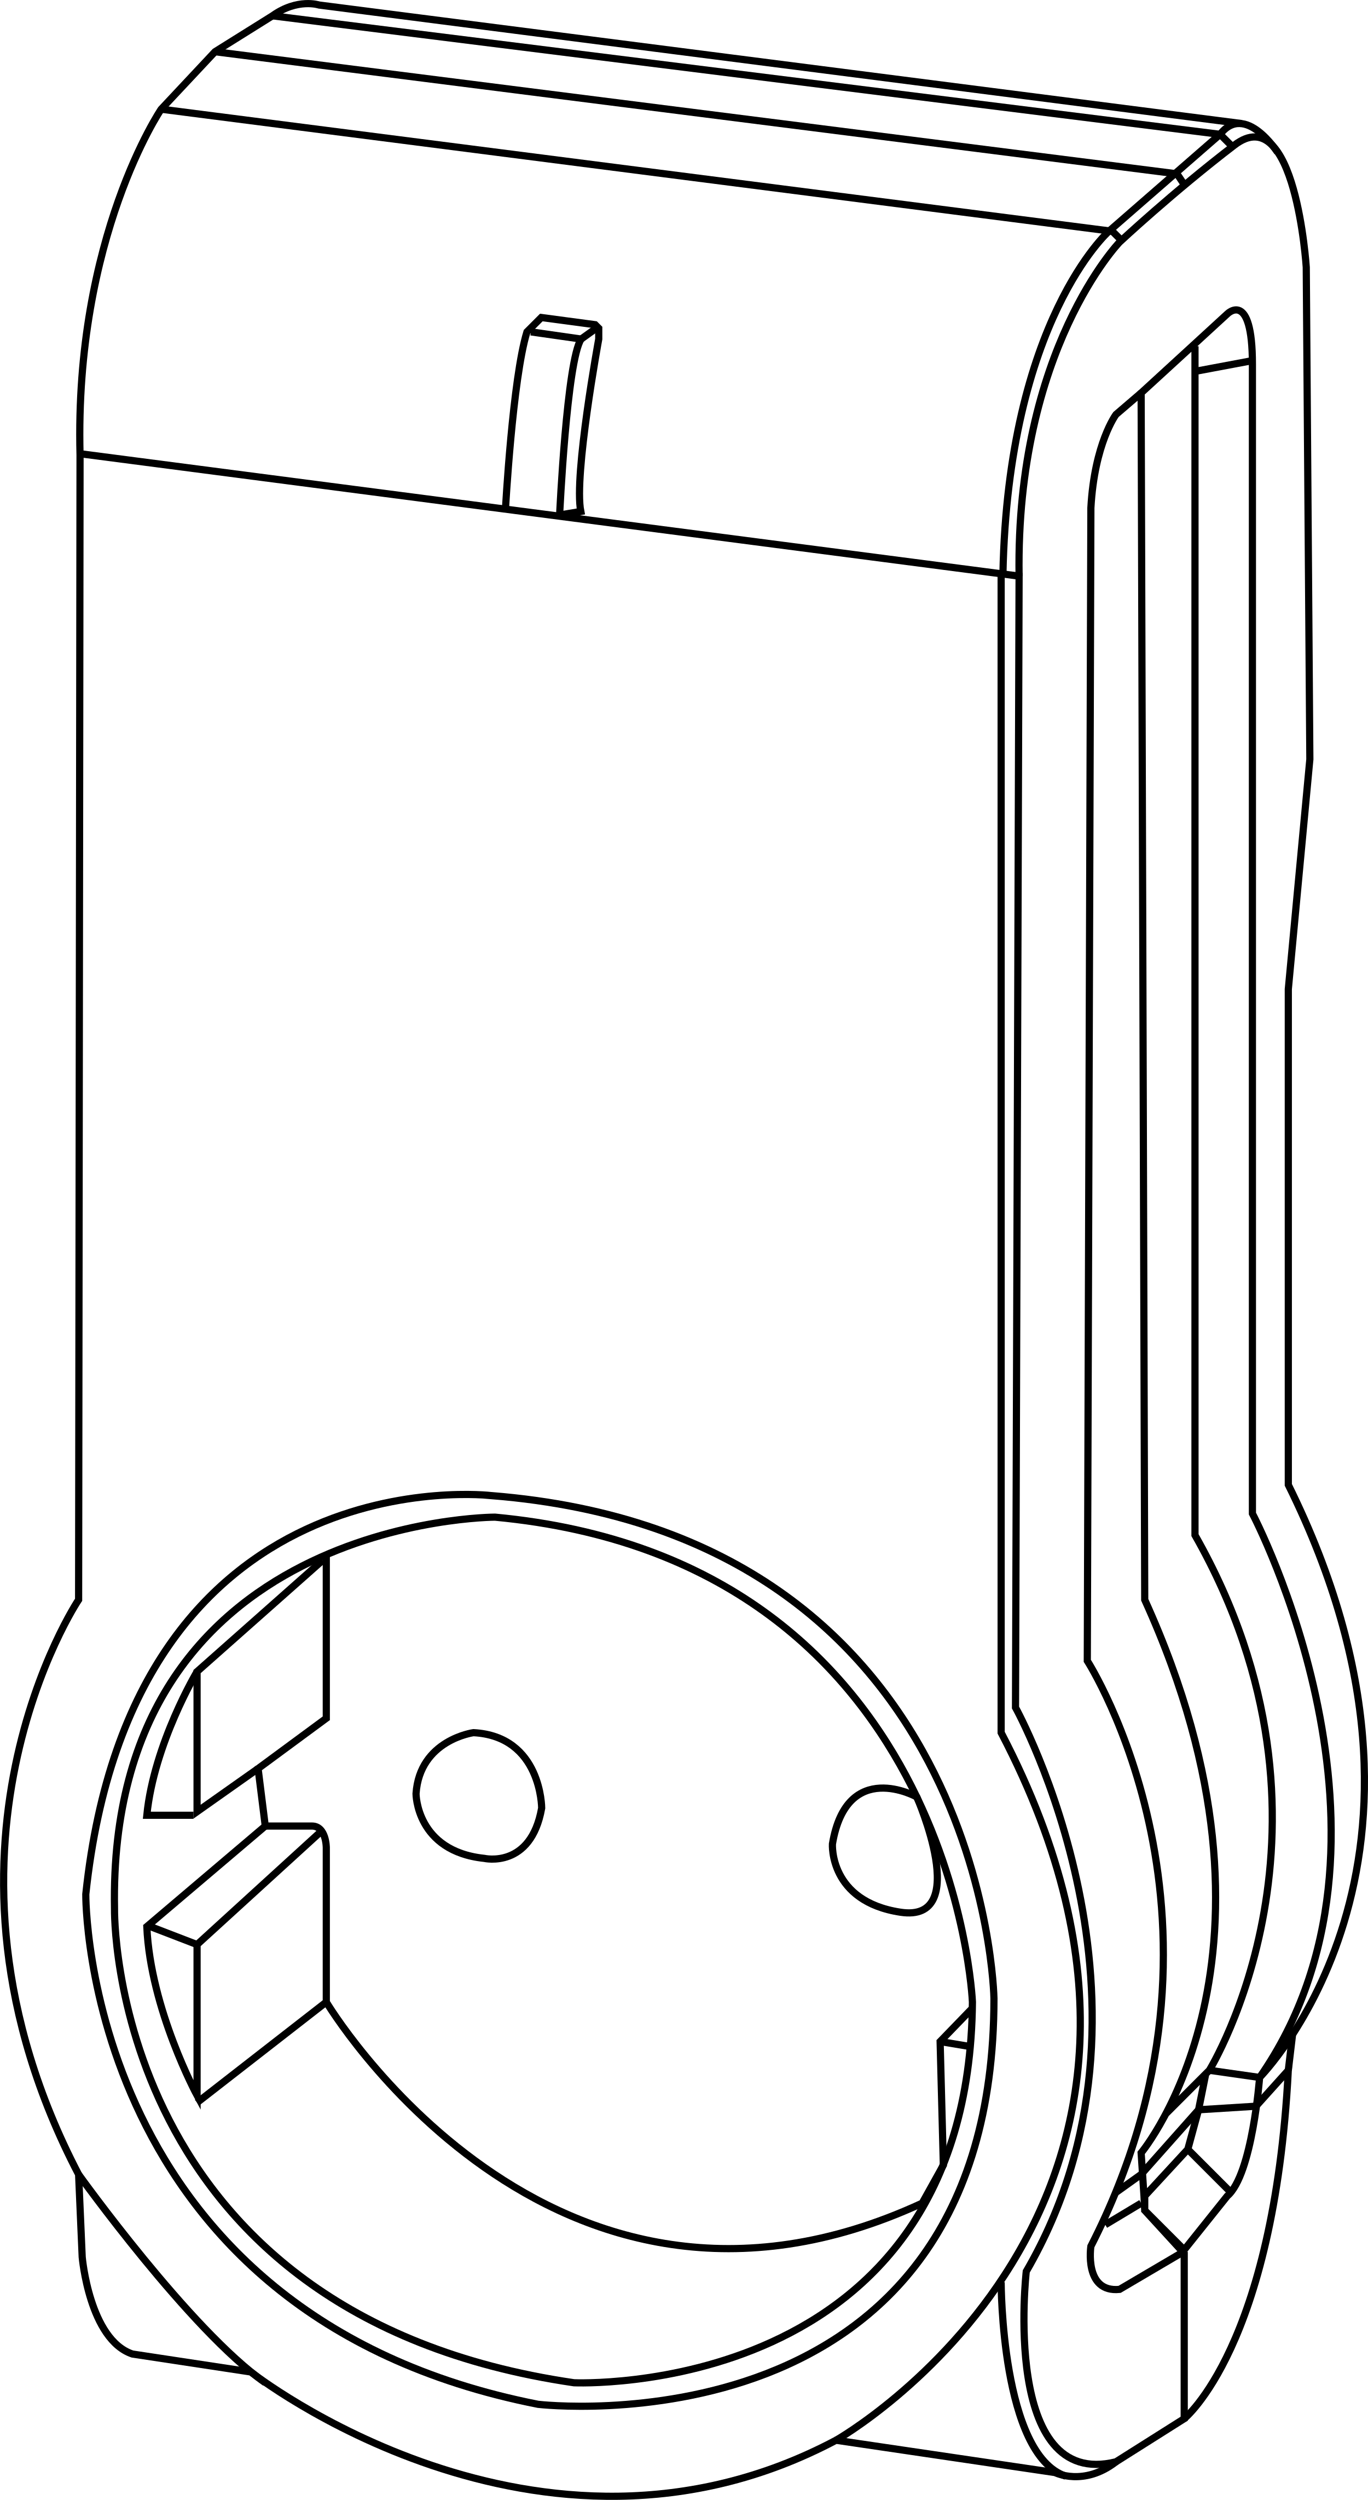 <?xml version="1.0" encoding="utf-8"?>
<!-- Generator: Adobe Illustrator 22.1.0, SVG Export Plug-In . SVG Version: 6.00 Build 0)  -->
<svg version="1.0" id="Layer_1" xmlns="http://www.w3.org/2000/svg" xmlns:xlink="http://www.w3.org/1999/xlink" x="0px" y="0px"
	 viewBox="0 0 381.1 696" style="enable-background:new 0 0 381.1 696;" xml:space="preserve">
<style type="text/css">
	.st0{fill:none;stroke:#000000;stroke-width:2;stroke-miterlimit:10;}
</style>
<path class="st0" d="M22.9,126.4l261,34l-1,315c0,0,46,83,3,157c0,0-7,61,25,53l19-12v-46l-11-12l-0.2-3.9l-0.8-12.1
	c0,0,46-55,1-154l-1-336l13.1-12l10.9-10c0,0,7-7,7,14v320c0,0,48,91,2,157c0,0-2,27-9,33l-12,15l-11-11v-4l12-13l12,12l-12-12l3-11
	l2-10l-11,11l12-12c0,0,42-68-4-149v-330v-1v7l16-3"/>
<path class="st0" d="M317.9,109.4l-7,6c0,0-6,8-7,26l-1,321c0,0,47,73,1,163c0,0-2,13,8,12l17-10"/>
<line class="st0" x1="317.9" y1="613.4" x2="307.9" y2="619.4"/>
<line class="st0" x1="317.9" y1="605.4" x2="310.9" y2="610.4"/>
<line class="st0" x1="317.9" y1="605.4" x2="333.9" y2="587.4"/>
<line class="st0" x1="333.9" y1="587.4" x2="349.9" y2="586.4"/>
<line class="st0" x1="336.9" y1="576.4" x2="350.9" y2="578.4"/>
<path class="st0" d="M350.9,578.4c0,0,60-60,8-165v-138l6-64l-1-137c0,0-3-47-20-34s-32,27-32,27s-29,30-28,93"/>
<path class="st0" d="M355.9,42.4c0,0-9-14-16-5l-31,27c0,0-28.1,24.8-29.5,95.4"/>
<line class="st0" x1="309.9" y1="64.4" x2="311.9" y2="66.4"/>
<line class="st0" x1="327.9" y1="48.4" x2="329.9" y2="51.4"/>
<line class="st0" x1="339.9" y1="37.4" x2="342.9" y2="40.4"/>
<path class="st0" d="M345.9,34.4l-257-33c0,0-6-2-13,3l-16,10l-15,16c0,0-24.2,35.6-22.6,96.3l-0.4,318.7c0,0-47,70,0,160l1,23
	c0,0,2,23,14,27l33,5c0,0,80,63,163,19l61,9c0,0,8,4,17-3"/>
<path class="st0" d="M278.9,635.4c0,0,0,48,18,54"/>
<path class="st0" d="M232.9,679.4c0,0,115-65,46-197v-322"/>
<line class="st0" x1="309.9" y1="64.4" x2="44.9" y2="30.4"/>
<line class="st0" x1="327.9" y1="48.4" x2="59.9" y2="14.4"/>
<line class="st0" x1="339.9" y1="37.4" x2="75.9" y2="4.4"/>
<path class="st0" d="M140.8,142c0,0,2-36.6,6-49.6l4-4l15,2l1,1v3c0,0-7,38-5,48l-6,1"/>
<path class="st0" d="M155.9,143.4c0,0,2-43,6-49l-14-2"/>
<path class="st0" d="M21.9,605.4c0,0,31.1,43.4,52,58"/>
<path class="st0" d="M23.9,527.4c0,0-1,117,126,142c0,0,127,15,127-113c0,0-2-129-140-140C136.9,416.4,36.9,404.4,23.9,527.4z"/>
<path class="st0" d="M137.9,422.4c0,0-108,0-106,109c0,0-2,113,128,132c0,0,110,5,111-106C270.9,557.4,265.9,434.4,137.9,422.4z"/>
<path class="st0" d="M90.9,433.4v45l-19,14l2,16h13c4,0,4,6,4,6v43c0,0,62,104,166,56l5.9-10.6l-0.9-34.4l9-9.3"/>
<path class="st0" d="M131.9,482.4c0,0-15,2-16,17c0,0,0,16,19,18c0,0,13,3,16-14C150.9,503.4,150.9,483.4,131.9,482.4z"/>
<path class="st0" d="M231.9,513.4c0,0-1,16,19,19s4.5-32.1,4.5-32.1S235.9,489.4,231.9,513.4z"/>
<path class="st0" d="M88.9,510.4l-34,31v42c0,0-13-24-14-47l33-28"/>
<polyline class="st0" points="71.9,492.4 54.9,504.4 54.9,465.4 89.9,434.4 "/>
<path class="st0" d="M54.9,465.4c0,0-12,20-14,40h13"/>
<path class="st0" d="M329.9,673.4c0,0,25-20,29-97l-9,10"/>
<line class="st0" x1="54.9" y1="585.4" x2="90.9" y2="557.4"/>
<line class="st0" x1="358.9" y1="576.4" x2="360.1" y2="566.3"/>
<line class="st0" x1="41.9" y1="536.4" x2="54.9" y2="541.4"/>
<line class="st0" x1="261.9" y1="568.4" x2="270.9" y2="569.9"/>
<line class="st0" x1="161.9" y1="94.4" x2="166.5" y2="91.1"/>
</svg>
